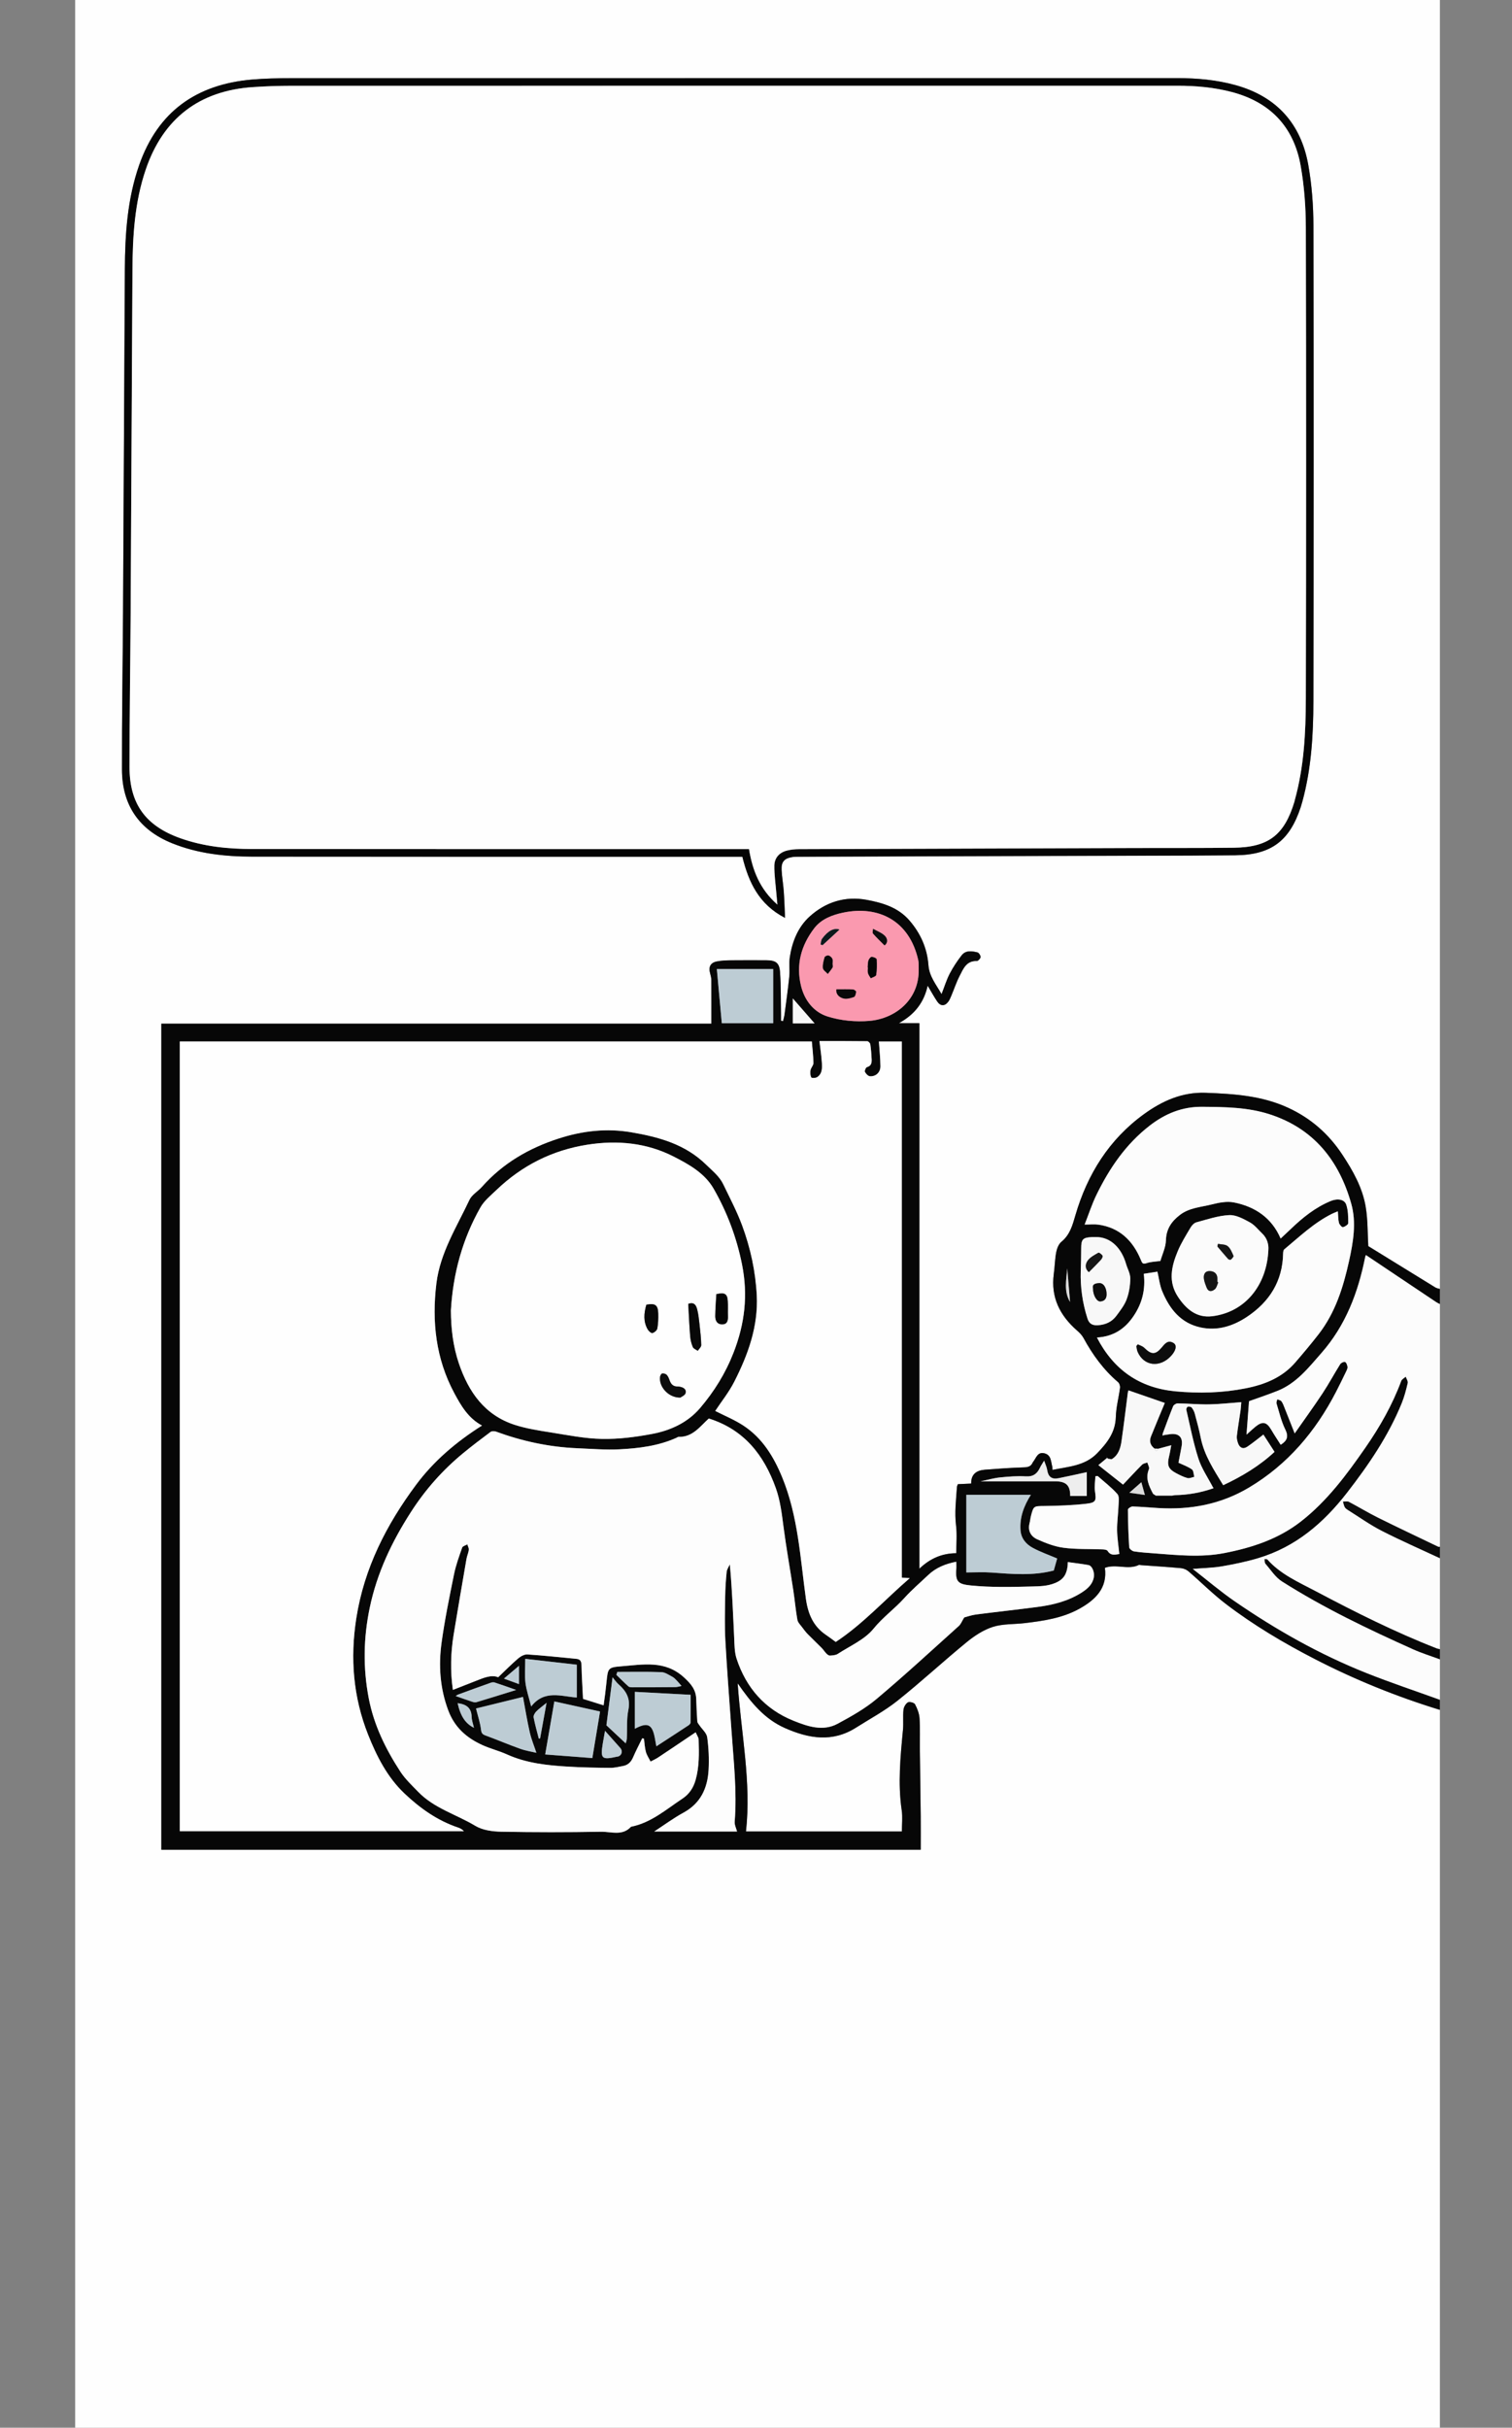 <?xml version="1.0" encoding="UTF-8" standalone="no"?>
<svg
   id="Layer_7"
   viewBox="0 0 865 1388"
   version="1.1"
   sodipodi:docname="rosieOnboarding-06.svg"
   inkscape:version="1.2.1 (9c6d41e4, 2022-07-14)"
   xmlns:inkscape="http://www.inkscape.org/namespaces/inkscape"
   xmlns:sodipodi="http://sodipodi.sourceforge.net/DTD/sodipodi-0.dtd"
   xmlns="http://www.w3.org/2000/svg"
   xmlns:svg="http://www.w3.org/2000/svg">
  <rect x="0" y="0" width="865" height="1388" fill="#808080" stroke="none"/>
  <sodipodi:namedview
     id="namedview169"
     pagecolor="#505050"
     bordercolor="#ffffff"
     borderopacity="1"
     inkscape:showpageshadow="0"
     inkscape:pageopacity="0"
     inkscape:pagecheckerboard="1"
     inkscape:deskcolor="#505050"
     showgrid="false"
     inkscape:zoom="0.17002882"
     inkscape:cx="438.16102"
     inkscape:cy="694"
     inkscape:window-width="1309"
     inkscape:window-height="456"
     inkscape:window-x="0"
     inkscape:window-y="25"
     inkscape:window-maximized="0"
     inkscape:current-layer="Layer_7" />
  <defs
     id="defs4">
    <style
       id="style2">.cls-1{letter-spacing:0em;}.cls-2{font-family:ComicNeue-Regular, 'Comic Neue';}.cls-3{fill:#0c0c0c;}.cls-4{letter-spacing:-.06em;}.cls-5{font-size:36px;}.cls-6{letter-spacing:-.03em;}.cls-7{letter-spacing:-.02em;}.cls-8{font-family:ComicNeue-BoldItalic, 'Comic Neue';}.cls-9{letter-spacing:0em;}.cls-10{letter-spacing:-.02em;}.cls-11{letter-spacing:0em;}.cls-12{letter-spacing:-.02em;}.cls-13{letter-spacing:-.02em;}.cls-14{fill:#0d0d0d;}.cls-15{fill:#080808;}.cls-16{fill:#bdccd4;}.cls-17{letter-spacing:-.02em;}.cls-18{fill:#fdfdfd;}.cls-19{fill:#fbfbfb;}.cls-20{fill:#dcdcdc;}.cls-21{fill:#050505;}.cls-22{fill:#161616;}.cls-23{fill:#f7f7f7;}.cls-24{fill:#fa99af;}.cls-25{fill:#0d191c;}.cls-26{fill:#070707;}.cls-27{letter-spacing:-.03em;}.cls-28{fill:#f8f8f8;}.cls-29{fill:#eee;}.cls-30{fill:#fefefe;}.cls-31{fill:#fcfcfc;}</style>
  </defs>
  <g
     id="g112">
    <path
       class="cls-30"
       d="M823.75,977.58v410.42H43V0H823.75V736.95c-.86-.27-1.82-.38-2.56-.84-12.94-7.93-25.86-15.91-38.4-23.65-.43-7.25-.22-14.98-1.48-22.47-1.84-10.99-7.27-20.6-13.39-29.86-7.89-11.95-18.15-20.88-31.16-26.85-14.95-6.85-30.8-7.87-46.91-8.48-13.58-.51-25.01,4.71-35.33,12.17-19.97,14.44-32.46,34.43-39.3,57.93-1.66,5.7-3.1,11.06-7.96,15.06-1.59,1.31-2.58,3.83-2.99,5.96-.78,4.08-.83,8.29-1.39,12.42-1.8,13.36,3.45,23.76,13.27,32.34,1.4,1.22,2.81,2.62,3.69,4.23,5.2,9.57,11.49,18.24,19.84,25.34,.76,.64,1.22,2.19,1.09,3.22-.72,5.57-2.26,11.1-2.4,16.67-.22,8.86-5.05,14.93-10.71,20.77-6.99,7.21-16.46,7.61-25.54,9.48-.05-.74,.01-1.36-.14-1.93-.77-2.9-.58-6.5-4.35-7.52-4.05-1.1-4.8,2.67-6.58,4.86-.08,.09-.16,.19-.21,.3-.96,2.33-2.7,2.77-5.14,2.85-7.42,.23-14.83,.77-22.24,1.34-4.7,.36-7.97,2.48-7.84,7.92-2.69,.12-5.07,.23-7.61,.35-.16,.48-.49,1.02-.53,1.59-.53,7.37-1.42,14.69-.51,22.15,.62,5.1,.12,10.33,.12,15.73-8.06,.06-14.82,2.87-21.09,8.83v-311.87h-11.74c9.01-4.94,14.37-11.88,16.46-21.43,1.87,3.12,3.53,6.15,5.44,9.01,1.88,2.82,4.39,2.82,6.38,.11,.76-1.04,1.26-2.31,1.77-3.52,1.57-3.74,2.84-7.62,4.69-11.21,2.08-4.04,3.83-8.71,9.83-8.51,.75,.02,2.13-1.44,2.16-2.25,.03-.91-.99-2.48-1.82-2.68-3.17-.77-6.68-1.32-9,1.68-2.55,3.29-4.89,6.8-6.81,10.49-1.83,3.52-2.99,7.38-4.69,11.7-3.22-5.64-7.03-10.16-7.51-16.56-.72-9.66-4.51-18.19-10.88-25.55-6.42-7.42-15.18-10.05-24.31-11.76-12.45-2.33-23.57,1.2-32.74,9.48-6.67,6.02-10.01,14.37-11.37,23.25-.55,3.61,.07,7.39-.3,11.04-.73,7.23-1.75,14.43-2.7,21.64-.17,1.32-.58,2.61-.88,3.92l-1.16-.25c0-1.17,.02-2.33,0-3.5-.14-8.06,.01-16.14-.54-24.18-.38-5.5-2.48-6.87-8.03-6.88-6.74,0-13.48-.06-20.22,.02-2.63,.03-5.31,.14-7.89,.64-3.67,.7-4.89,3.13-3.89,6.75,.35,1.26,.7,2.58,.71,3.87,.06,8.23,.03,16.47,.03,24.97H92.29v472.28h434.45c0-6.54,.05-12.87-.01-19.2-.13-12.64-.34-25.28-.48-37.91-.07-6.02,.19-12.06-.2-18.05-.18-2.74-1.29-5.56-2.59-8.02-.47-.9-3.17-1.61-4.05-1.08-1.27,.76-2.38,2.68-2.54,4.21-.39,3.82,.06,7.72-.3,11.54-1.45,15.32-2.98,30.6-.71,46,.58,3.94,.09,8.05,.09,12.07h-89.19c3.12-28.29-2.78-55.91-4.75-84.72,7.69,11.06,15.31,20.4,27.07,25.6,13.7,6.05,27.16,8.29,40.64-.25,7.96-5.05,16.38-9.54,23.71-15.39,13.49-10.76,26.19-22.52,39.55-33.45,4.45-3.65,9.61-7.04,15.01-8.76,5.72-1.82,12.12-1.42,18.21-2.15,10.86-1.29,21.7-2.87,31.43-8.3,9.16-5.11,16.03-11.87,14.46-23.31,6.45-2.4,13.19,1.37,19.46-1.66,.27-.13,.7,.08,1.06,.11,7.67,.55,15.34,1.03,23,1.73,1.49,.14,3.17,.85,4.31,1.82,7.1,6.1,13.73,12.8,21.15,18.47,16.01,12.26,33.35,22.53,51.25,31.74,22.92,11.8,46.76,21.44,71.42,29Zm-374.62-452.79c-.26-5.61-.39-10.41-.74-15.2-.3-4.08-1.04-8.13-1.24-12.21-.24-4.63,1.55-6.63,6.09-7.36,1.18-.19,2.4-.19,3.6-.19,48.99-.17,97.98-.33,146.96-.48,34.3-.11,68.61-.04,102.91-.36,20.49-.19,31.05-8.22,37.41-27.47,.34-1.03,.63-2.07,.92-3.11,5.14-18.74,6.3-37.99,6.34-57.24,.21-90.68,.23-181.36,.02-272.03-.03-11.62-.9-23.39-2.93-34.81-4.22-23.69-18.2-39.17-41.66-45.66-10.87-3.01-21.97-3.99-33.2-3.99-169.12,0-338.24,0-507.36,.04-7.33,0-14.69,.15-22,.77-31.81,2.71-53.95,18.28-64.66,49-6.72,19.27-8.04,39.24-8.15,59.4-.35,65.26-.66,130.53-1.04,195.79-.17,30.1-.68,60.2-.61,90.3,.05,20.26,9.71,34.47,28.64,42.12,14.75,5.96,30.26,7.64,45.96,7.66,91.96,.1,183.93,.06,275.89,.07,1.43,0,2.87,0,4.43,0,3.57,14.49,9.44,27.28,24.43,34.96Z"
       id="path6" />
    <path
       class="cls-26"
       d="M823.75,977.58c-24.66-7.56-48.5-17.2-71.42-29-17.9-9.21-35.24-19.48-51.25-31.74-7.41-5.68-14.05-12.37-21.15-18.47-1.14-.98-2.82-1.69-4.31-1.82-7.65-.7-15.33-1.17-23-1.73-.36-.03-.79-.24-1.06-.11-6.28,3.03-13.01-.75-19.46,1.66,1.56,11.44-5.3,18.2-14.46,23.31-9.73,5.43-20.57,7-31.43,8.3-6.09,.73-12.49,.33-18.21,2.15-5.4,1.72-10.56,5.12-15.01,8.76-13.36,10.94-26.05,22.7-39.55,33.45-7.33,5.84-15.75,10.34-23.71,15.39-13.49,8.54-26.94,6.3-40.64,.25-11.76-5.2-19.39-14.53-27.07-25.6,1.98,28.81,7.88,56.43,4.75,84.72h89.19c0-4.02,.49-8.13-.09-12.07-2.27-15.4-.74-30.68,.71-46,.36-3.82-.09-7.72,.3-11.54,.16-1.53,1.27-3.45,2.54-4.21,.88-.53,3.57,.18,4.05,1.08,1.3,2.46,2.41,5.28,2.59,8.02,.39,6,.13,12.03,.2,18.05,.14,12.64,.35,25.28,.48,37.91,.06,6.33,.01,12.66,.01,19.2H92.29v-472.28H406.97c0-8.51,.03-16.74-.03-24.97,0-1.29-.36-2.61-.71-3.87-1-3.62,.22-6.04,3.89-6.75,2.58-.5,5.25-.6,7.89-.64,6.74-.08,13.48-.03,20.22-.02,5.55,0,7.66,1.38,8.03,6.88,.55,8.03,.4,16.12,.54,24.18,.02,1.16,0,2.33,0,3.5l1.16,.25c.3-1.31,.71-2.6,.88-3.92,.95-7.21,1.97-14.41,2.7-21.64,.37-3.66-.25-7.43,.3-11.04,1.36-8.88,4.7-17.23,11.37-23.25,9.17-8.28,20.29-11.81,32.74-9.48,9.13,1.71,17.89,4.35,24.31,11.76,6.37,7.35,10.17,15.89,10.88,25.55,.48,6.4,4.29,10.92,7.51,16.56,1.7-4.32,2.86-8.18,4.69-11.7,1.92-3.69,4.26-7.2,6.81-10.49,2.32-3,5.83-2.44,9-1.68,.83,.2,1.85,1.77,1.82,2.68-.03,.81-1.41,2.27-2.16,2.25-5.99-.2-7.75,4.47-9.83,8.51-1.85,3.59-3.12,7.48-4.69,11.21-.51,1.21-1,2.47-1.77,3.52-1.99,2.71-4.49,2.7-6.38-.11-1.91-2.86-3.57-5.89-5.44-9.01-2.09,9.56-7.45,16.5-16.46,21.43h11.74v311.87c6.27-5.96,13.03-8.77,21.09-8.83,0-5.4,.5-10.64-.12-15.73-.91-7.46-.02-14.78,.51-22.15,.04-.57,.36-1.11,.53-1.59,2.54-.12,4.93-.22,7.61-.35-.13-5.44,3.14-7.56,7.84-7.92,7.4-.57,14.82-1.11,22.24-1.34,2.44-.08,4.18-.52,5.14-2.85,.04-.11,.13-.2,.21-.3,1.78-2.19,2.53-5.96,6.58-4.86,3.78,1.02,3.58,4.62,4.35,7.52,.15,.57,.09,1.19,.14,1.93,9.08-1.87,18.56-2.26,25.54-9.48,5.66-5.84,10.49-11.91,10.71-20.77,.14-5.57,1.68-11.1,2.4-16.67,.13-1.03-.33-2.58-1.09-3.22-8.35-7.1-14.64-15.77-19.84-25.34-.87-1.61-2.29-3.01-3.69-4.23-9.82-8.59-15.07-18.98-13.27-32.34,.56-4.13,.61-8.34,1.39-12.42,.41-2.13,1.4-4.66,2.99-5.96,4.86-3.99,6.3-9.36,7.96-15.06,6.83-23.49,19.33-43.49,39.3-57.93,10.32-7.46,21.75-12.69,35.33-12.17,16.11,.61,31.96,1.63,46.91,8.48,13.01,5.96,23.28,14.9,31.16,26.85,6.12,9.27,11.55,18.87,13.39,29.86,1.25,7.49,1.05,15.22,1.48,22.47,12.55,7.74,25.46,15.71,38.4,23.65,.75,.46,1.7,.57,2.56,.84v8.67c-.72-.38-1.48-.7-2.15-1.15-13.36-8.93-26.71-17.88-40.18-26.9-.19,.51-.34,.8-.4,1.12-4.04,20.27-11.15,39.07-25.05,54.9-7.38,8.41-14.27,17.27-25.07,21.6-5.41,2.17-10.95,3.99-16.35,5.93-.45,6.04-.91,12.15-1.43,19.12,2.16-1.93,3.52-3.24,4.98-4.43,4.16-3.41,6.51-2.92,9.2,1.68,1.71,2.93,3.61,5.76,5.38,8.55,3.75-2.38,4.59-4.75,2.61-8.76-2.29-4.65-3.46-9.86-5-14.86-.21-.68,.27-1.58,.43-2.38,.81,.36,1.9,.51,2.37,1.13,.78,1.01,1.22,2.31,1.71,3.53,1.83,4.55,3.62,9.12,5.88,14.83,5.71-8.18,11-15.44,15.95-22.93,3.57-5.4,6.63-11.14,10.07-16.62,.49-.77,2.11-1.56,2.78-1.29,.75,.3,1.28,1.77,1.41,2.8,.11,.86-.4,1.86-.81,2.71-1.87,3.88-3.75,7.75-5.73,11.58-11.72,22.65-27.62,41.48-49.75,54.69-16.08,9.6-33.52,12.86-51.98,11.74-4.91-.3-9.81-.76-14.72-.89-.9-.02-2.64,1.18-2.64,1.81,.06,7.18,.28,14.36,.75,21.52,.06,.87,1.7,2.17,2.75,2.34,3.76,.59,7.59,.83,11.39,1.11,13.42,1.01,26.84,2.46,40.25-.14,15.84-3.07,30.91-7.99,43.85-18.08,15.01-11.7,26.19-26.81,36.89-42.22,8.25-11.87,15.43-24.46,20.49-38.13,.37-.99,1.69-1.62,2.57-2.42,.42,1.22,1.4,2.57,1.15,3.63-.92,3.94-1.95,7.91-3.48,11.65-7.64,18.69-18.89,35.16-31.21,51.04-13.43,17.31-29.4,31.01-50.73,37.4-6.82,2.04-13.85,3.5-20.87,4.71-5.24,.9-10.62,.97-16.68,1.47,8.2,6.37,15.73,12.83,23.86,18.42,23.75,16.36,48.79,30.5,75.63,41.16,13.8,5.48,27.9,10.18,41.87,15.23v5.78Zm-157.82-157.09c1.06-.16,2.13-.32,3.19-.48,5.41-.81,7.89,1.82,6.82,7.18-.6,2.99-1.14,6-1.73,9.1,2.65,1.26,5.4,2.2,7.68,3.82,.97,.69,.94,2.79,1.37,4.25-1.3,.27-2.73,1-3.89,.7-2.16-.56-4.23-1.61-6.24-2.65-4.78-2.5-5.6-4.55-4.29-9.82,.49-1.99,.79-4.02,1.23-6.29-2.84,.76-5.11,1.38-7.39,1.99-.72-.02-1.45-.05-2.17-.07-2.4-1.81-3.13-4.21-2.04-6.95,2.6-6.49,5.33-12.93,7.91-19.15-7.02-2.43-13.84-4.79-20.78-7.19-.11,.37-.31,.8-.36,1.25-1.21,9.26-2.3,18.54-3.63,27.78-.58,4.07-1.75,8-5.64,10.36-.73-.1-1.45-.21-2.18-.31-.35-.52-.69-1.04-1.04-1.56,.22,.35,.44,.71,.66,1.06-1.87,1.55-3.75,3.1-5.03,4.16,4.37,3.46,9.02,7.13,14.1,11.15,3.64-3.83,7.2-7.68,10.9-11.4,.71-.71,1.98-.86,3-1.27,.34,1.29,1.33,2.84,.92,3.82-2.19,5.29,.07,9.67,2.37,14.11,.52,.34,1.05,.68,1.57,1.02,3.13,0,6.25,0,9.38,0,.49-.09,.99-.18,1.48-.26,7.54-.12,14.83-1.42,22.1-3.95-3.17-6.1-6.75-11.26-8.6-16.98-2.94-9.11-4.73-18.6-6.92-27.94-.12-.5,.44-1.6,.85-1.7,.69-.16,1.83,0,2.22,.48,.8,.99,1.44,2.23,1.77,3.46,1.24,4.59,2.5,9.19,3.42,13.85,2.01,10.1,7.57,18.4,12.85,27.09,10.93-5.14,20.83-11.1,29.37-19.06-2.28-3.53-4.38-6.79-6.38-9.89-3.24,2.47-6.1,4.85-9.17,6.92-2.44,1.65-4.4,.68-5.34-1.98-.47-1.31-.84-2.82-.67-4.17,.58-4.87,1.43-9.7,2.12-14.56,.23-1.59,.28-3.21,.41-4.74-6.43,.47-12.4,1.18-18.39,1.27-5.99,.1-11.99-.48-17.99-.57-.89-.01-2.28,.85-2.61,1.64-2.12,5.18-4.01,10.46-5.98,15.71-.02,.37-.04,.75-.05,1.12,.27-.11,.55-.23,.82-.34Zm-390.18-5.45c-7.87-4.21-11.99-11.32-15.82-18.46-10.58-19.7-12.95-40.87-10.28-62.77,2.14-17.55,11.61-32.29,18.91-47.82,1.38-2.94,4.86-4.85,7.14-7.43,11.95-13.5,26.93-22.16,43.9-27.64,13.57-4.38,27.36-5.97,41.56-3.56,15.82,2.69,30.84,6.79,42.84,18.54,3.61,3.53,7.58,6.61,9.8,11.24,3.75,7.83,7.85,15.55,10.84,23.67,4.72,12.8,7.61,26.12,8.3,39.8,.9,17.79-5.01,33.94-12.89,49.41-3.04,5.97-7.33,11.31-10.87,16.66,5.23,2.67,10.91,5,15.97,8.28,10.94,7.11,17.46,17.81,22.32,29.62,9.14,22.23,10.33,46.04,13.57,69.41,1.2,8.64,4.18,15.84,11.6,20.8,1.77,1.18,3.46,2.49,5.48,3.96,15.5-10.19,27.93-24.04,42.34-36.47-1.93-.13-3.06-.2-4.53-.3v-306.53h-13.12c.32,4.84,.82,9.48,.87,14.12,.04,3.51-2.57,6-5.99,5.77-1.05-.07-2.34-1.42-2.87-2.5-.3-.61,.51-2.54,1.14-2.72,2.49-.69,2.79-2.47,2.7-4.46-.13-2.87-.36-5.75-.77-8.59-.1-.68-1.1-1.75-1.7-1.76-8.98-.11-17.96-.08-27.38-.08,.5,4.37,1.1,8.26,1.36,12.17,.21,3.11,.35,6.44-2.69,8.45-.85,.56-3.15,.58-3.37,.14-.59-1.16-.69-2.77-.44-4.1,.27-1.44,1.7-2.77,1.68-4.13-.07-4.15-.59-8.28-.92-12.34H102.87v451.54h162.53c-1-1.02-2.01-1.64-3.12-2.01-11.94-3.97-21.97-11.09-30.94-19.6-9.8-9.3-15.89-21.29-20.77-33.6-8.5-21.42-10.33-43.59-6.74-66.54,4.49-28.67,17.2-53.46,34.16-76.27,10.09-13.58,22.94-24.56,37.75-33.9Zm69.58,159.95c.33-2.4,.66-4.53,.92-6.67,.28-2.26,.52-4.52,.76-6.79,.82-7.71,.77-8.25,8.49-8.86,12.39-.98,24.97-3.65,35.91,6.42,4.11,3.78,6.79,7.09,6.94,12.52,.11,4.21,.31,8.42,.6,12.63,.05,.74,.74,1.45,1.2,2.13,1.54,2.3,4.13,4.43,4.46,6.88,.84,6.15,1.14,12.46,.79,18.66-.59,10.44-4.53,19.1-14.34,24.44-5.69,3.1-10.94,7-16.75,10.78h47.36c-.48-1.86-1.49-3.76-1.35-5.57,1.39-17.49-.63-34.84-1.83-52.23-1.18-17.12-2.55-34.24-3.5-51.37-.46-8.29-.23-16.62-.11-24.92,.06-4.79,.38-9.59,.86-14.36,.15-1.47,1.19-2.85,1.82-4.27,1.32,14.25,1.82,28.07,2.48,41.89,.19,4.04,.15,8.29,1.39,12.06,5.48,16.66,16.21,28.89,32.59,35.46,8.07,3.23,16.77,6.26,25.26,1.67,7.75-4.19,15.62-8.6,22.33-14.23,16.02-13.45,31.4-27.66,46.96-41.65,1.17-1.05,1.75-2.74,3.06-4.86,1.58-.41,4.09-1.34,6.69-1.67,11.79-1.53,23.62-2.8,35.41-4.35,8.96-1.18,17.68-3.38,25.38-8.39,3.14-2.04,5.96-4.52,6.67-8.55,.52-2.95-.95-6.61-3.09-6.99-3.84-.7-7.73-1.13-11.78-1.7-.04,.9-.03,1.61-.12,2.31-.57,4.53-2.2,7.63-7.1,9.65-4.51,1.86-8.97,1.86-13.36,1.99-11.63,.32-23.35,.57-34.89-.58-7.17-.72-8.91-2.03-8.35-9.31,.1-1.31,.01-2.63,.01-4.25-6.23,1.21-11.66,3.39-16.13,7.66-4.52,4.32-9.34,8.38-13.51,13.02-5.56,6.19-12.33,10.99-17.7,17.6-5.06,6.24-13.43,9.82-20.45,14.4-1.2,.78-2.95,.87-4.47,.97-.65,.04-1.48-.58-2-1.11-1.01-1.03-1.78-2.3-2.8-3.33-2.6-2.64-5.32-5.16-7.91-7.81-1.15-1.18-2.17-2.5-3.14-3.84-1.03-1.4-2.5-2.79-2.79-4.37-.99-5.48-1.45-11.05-2.29-16.55-1.86-12.26-4.06-24.47-5.67-36.76-.98-7.46-1.83-14.85-4.39-22-6.81-19.03-18.26-33.49-38.33-39.77-5,4.47-9.15,10.7-17.25,10.49-.43-.01-.87,.35-1.3,.55-10.35,4.65-21.44,6-32.55,6.57-8,.41-16.07-.29-24.11-.62-16.03-.66-31.51-4-46.56-9.52-.91-.33-2.38-.33-3.08,.2-5.3,3.94-10.56,7.92-15.65,12.12-11.73,9.66-21.6,20.76-29.92,33.7-10.98,17.06-19.4,34.83-23.56,54.73-3.6,17.24-3.89,34.31-.57,51.67,2.96,15.44,9.69,29.07,18.1,41.99,2.77,4.26,6.62,7.87,10.2,11.56,9.11,9.43,21.85,12.9,32.72,19.45,4.12,2.48,9.76,3.24,14.74,3.33,19.01,.37,38.04,.37,57.05,.02,5.76-.11,12.26,2.61,17.23-2.85,11.51-2.26,20.09-9.91,29.45-16.09,3.8-2.5,6.22-6.07,7.5-10.61,2.17-7.66,1.97-15.41,1.74-23.2-.03-1.08-.85-2.13-1.69-4.1-7.43,4.99-14.42,9.72-21.45,14.39-1.37,.91-2.9,1.58-4.35,2.36-.92-1.85-2.16-3.61-2.69-5.56-.66-2.42-.75-5-1.09-7.51-.33-.08-.66-.16-.99-.24-1.75,3.6-3.63,7.15-5.21,10.82-1.14,2.65-2.84,4.44-5.65,4.99-2.46,.48-4.97,1.1-7.45,1.08-7.93-.06-15.87-.2-23.78-.67-12.08-.71-24.07-1.93-35.33-7.02-4.55-2.05-9.48-3.25-14.02-5.32-8.98-4.08-15.87-10.03-19.54-19.83-4.76-12.73-5.62-25.71-3.81-38.83,1.81-13.07,4.48-26.04,7.11-38.98,1.06-5.21,2.92-10.26,4.67-15.3,.3-.85,1.93-1.23,2.95-1.82,.3,1.06,.95,2.15,.83,3.16-.2,1.75-1.02,3.42-1.32,5.17-2.48,14.35-4.95,28.7-7.31,43.07-1.72,10.47-2.04,20.98-.46,31.81,4.53-1.78,8.85-3.47,13.17-5.17,4.45-1.76,8.87-3.66,12.74-2.07,4.15-3.95,7.66-7.53,11.45-10.77,1.42-1.21,3.56-2.39,5.28-2.27,9.34,.61,18.66,1.64,27.99,2.52,2.22,.21,2.89,1.38,2.94,3.61,.14,6.46,.57,12.91,.88,19.28,4,1.25,7.83,2.46,11.78,3.69Zm-87.37-225.77c.05,10.4,1.25,20.57,4.6,30.4,5.56,16.31,14.79,29.51,31.96,35.04,6.62,2.13,13.62,3.22,20.53,4.31,9.77,1.55,19.58,3.53,29.41,3.72,9.5,.18,19.15-1.08,28.52-2.83,10.59-1.98,20.43-6.47,27.58-14.87,8.02-9.42,14.45-19.76,19.06-31.53,6.49-16.6,8.39-33.01,4.88-50.55-3.08-15.4-8.48-29.74-16.21-43.23-5.17-9.03-14.36-14.06-23.01-18.47-15.32-7.81-32.07-9.43-49.19-6.74-20.18,3.17-37.5,11.92-52.18,26.01-3.2,3.07-6.87,6.01-9,9.77-10.39,18.26-15.74,38.06-16.95,58.99Zm369.58,15.49c9.67,18.66,24.48,28.82,44.92,30.77,13.48,1.29,26.89,.9,40.16-1.71,10.83-2.13,20.87-6.11,28.35-14.74,4.57-5.27,9.05-10.62,13.34-16.13,9.61-12.34,14.14-26.85,17.46-41.84,2.41-10.88,4.31-22.07,1.27-32.84-6.96-24.63-21.4-42.96-46.71-51.13-12.55-4.05-25.48-4.15-38.47-4.28-11.41-.11-21.16,3.85-30.03,10.7-13.66,10.54-23.09,24.34-30.53,39.61-2.63,5.4-4.48,11.17-6.78,17.01,3.16,0,5.57-.28,7.89,.05,12.1,1.72,19.68,9.13,24.2,20,.8,1.92,1.04,2.79,3.4,2,2.4-.81,5.06-.83,7.85-1.24,1.08-3.8,3.05-7.78,3.16-11.81,.17-6.52,3.24-10.84,8.02-14.51,5.36-4.12,12.02-4.43,18.19-5.99,4.09-1.03,8.66-1.94,12.67-1.15,12.16,2.4,21.69,8.85,26.75,20.65,2-1.88,3.92-3.66,5.81-5.47,6.81-6.52,14.09-12.4,22.91-16.02,3.9-1.6,7.81-.93,8.82,2.15,1.09,3.29,1.13,6.99,1.14,10.52,0,.82-1.87,2.08-3.04,2.31-.61,.12-2.03-1.46-2.28-2.47-.5-2.01-.44-4.15-.63-6.59-1.37,.58-2.36,.93-3.29,1.4-10.34,5.13-18.6,13.07-27.35,20.34-.5,.42-.66,1.47-.67,2.23-.27,15.98-7.8,27.86-20.83,36.47-7.94,5.25-16.72,8.01-26.27,5.99-11.43-2.41-17.88-10.59-22.08-20.75-1.43-3.46-1.83-7.34-2.74-11.17-2.39,.37-4.94,.77-7.79,1.22,1.03,8.86-.84,16.68-5.78,24.06-5.06,7.54-11.62,11.78-21.04,12.38Zm-101.96-210.46c-.08-1.8,.11-3.66-.28-5.39-5.08-22.54-22.78-31.31-43.03-27.05-6.21,1.31-12.43,3.67-16.43,8.89-7.47,9.76-10.61,20.76-7.56,33.07,2.09,8.41,7.4,14.94,15.16,17.39,7.55,2.39,16.11,3.21,24.02,2.51,15.1-1.34,28.45-12.36,28.11-29.42Zm200.06,160.18c.17-2.47-.41-6.18-3.44-9.08-2.34-2.24-4.42-4.98-7.17-6.48-3.67-2-7.94-4.34-11.82-4.14-6.3,.32-12.53,2.45-18.72,4.12-1.32,.35-2.63,1.77-3.38,3.03-2.61,4.43-5.39,8.83-7.35,13.56-3.57,8.59-5.58,17.3,.18,26.03,4.69,7.09,10.73,12.14,19.5,11.08,18.92-2.29,31.42-17.79,32.2-38.11Zm-135.86,140.18h-36.94v44.41c5.08,0,9.75-.28,14.38,.05,11.93,.86,23.83,1.94,35.66-1.17,.72-2.54,1.39-4.93,1.93-6.86-4.8-2.05-9.55-3.71-13.93-6.07-3.89-2.1-6.73-5.4-7.05-10.21-.49-7.3,1.92-13.76,5.96-20.16Zm38.18-10.73c-.43,.06-.85,.11-1.28,.17-.12,2.83-.67,5.73-.26,8.49,.81,5.43,.65,6.57-5,7.21-7.95,.9-16,1.19-24.01,1.29-5.94,.08-6.12-.13-7.6,5.66-.36,1.38-.46,2.83-.82,4.22-1.13,4.34,.86,7.58,4.43,9.18,4.8,2.14,9.91,4.14,15.06,4.81,7.33,.96,14.82,.62,22.23,.92,1.01,.04,2.52,.2,2.92,.85,1.93,3.11,4.54,2.04,6.72,1.81-.47-4.72-1.21-9.19-1.27-13.67-.06-4.65,.64-9.31,.81-13.98,.08-2.25,.56-5.27-.63-6.62-3.36-3.81-7.49-6.94-11.32-10.34Zm-1.31-136.6c-.72,0-1.45-.04-2.17,0-5.02,.29-5.94,1.34-5.93,6.33,0,4.33-.11,8.67-.25,13-.3,9.31,.99,18.37,3.85,27.26,1.03,3.22,3.13,3.97,5.98,3.8,4.28-.26,7.98-1.91,10.54-5.38,2.21-2.99,4.62-6.04,5.89-9.46,1.38-3.73,2.06-7.91,2.07-11.91,.01-2.81-1.64-5.62-2.46-8.45-2.4-8.31-8.38-15.44-17.53-15.21Zm-184.31-153.24h-32.23c.96,10.45,1.89,20.66,2.84,30.95h29.39v-30.95Zm-103.46,451.1c1.48-8.93,2.88-17.39,4.41-26.6-8.82-1.94-17.61-3.88-26.15-5.76-1.82,10.52-3.5,20.27-5.23,30.31,8.9,.68,18.44,1.41,26.97,2.06Zm36.62-6.71c6.3-4.09,12.42-8.05,18.5-12.07,.5-.33,1.07-1.04,1.08-1.57,.08-5.12,.05-10.23,.05-15.81-10.74-.57-21.36-1.14-31.91-1.7v21.1c7.27-3.88,9.93-2.64,11.42,5.21,.31,1.62,.58,3.24,.87,4.83Zm-103.15-21.64c1.13,4.56,2.39,8.23,2.84,11.98,.24,1.98,.68,2.76,2.5,3.43,6.68,2.45,13.24,5.25,19.95,7.64,3.22,1.15,6.66,1.67,9.24,2.29-1.32-4-2.9-7.79-3.8-11.74-1.5-6.6-2.57-13.3-3.86-20.2-9.05,2.22-17.82,4.38-26.85,6.6Zm57.62-25.01c-10.16-1.15-19.94-2.26-29.46-3.35,0,5.08-.41,9.44,.12,13.69,.53,4.25,1.99,8.39,3.28,13.54,7.59-9.78,17.29-5.71,26.07-5.12v-18.75Zm291.76-110.09c-5.05,1.09-10.58,2.37-16.15,3.47-3.93,.77-5.9-.87-6.48-4.74-.24-1.62-1.02-3.16-1.74-5.3-1.05,1.76-1.82,2.83-2.36,4-1.62,3.48-3.91,5.24-8.13,4.99-4.88-.3-9.83,.1-14.72,.59-3.46,.35-6.86,1.34-11.17,2.23,15.01,0,28.92-.01,42.84,0,6.1,0,8.52,2.37,8.45,8.37h9.47v-13.61Zm-274.79,144.72c3.65,3.41,7.2,6.73,11.04,10.32,.28-1.09,.61-1.84,.64-2.61,.27-5.52-.2-11.17,.88-16.52,1.31-6.49-1.2-10.74-5.66-14.67-1.3-1.15-2.29-2.65-3.38-3.95-1.19,9.3-2.37,18.49-3.51,27.43Zm6.22-30.51l-.52,1.67c2.28,2.22,4.52,4.49,6.89,6.61,.51,.46,1.51,.5,2.29,.5,8.15,0,16.3-.01,24.45-.1,1.21-.01,2.42-.42,3.63-.65-.85-.98-1.65-2-2.56-2.92-.84-.85-1.68-1.81-2.71-2.35-2.02-1.06-4.15-2.56-6.27-2.64-8.39-.3-16.8-.12-25.2-.12Zm-57.85,10.3c-4.2-1.47-8.33-2.97-12.5-4.32-.69-.22-1.62,.06-2.36,.32-6.08,2.16-12.15,4.36-18.2,6.59-.65,.24-1.22,.7-1.54,.89,3.11,1.09,6.1,2.16,9.12,3.16,.84,.28,1.85,.62,2.62,.39,7.56-2.25,15.09-4.62,22.87-7.03Zm50.82,23.38c-.5,2.84-.91,5.03-1.27,7.23-1.44,8.77-.64,9.49,8.25,7.51,.23-.05,.49-.03,.7-.12,2-.79,2.52-3.18,1.06-4.81-2.77-3.1-5.53-6.2-8.74-9.81Zm119.89-404.46c-4.15-4.76-8.2-9.4-12.46-14.27v14.27h12.46Zm-153.33,388.46c-2.57,2.13-4.44,3.43-5.98,5.03-.8,.83-1.6,2.31-1.41,3.31,.77,4.05,1.93,8.03,2.94,12.04,.25-.01,.5-.02,.75-.03,1.16-6.39,2.32-12.78,3.7-20.35Zm-50.88,.2c1.67,7.46,4.48,11.65,9.33,14.05-.47-2.12-1.26-4.18-1.31-6.26-.14-5.16-3.1-7.21-8.02-7.79Zm35.12-10.92v-10.45c-2.69,2.28-5.39,4.57-8.62,7.31,3.34,1.22,5.7,2.08,8.62,3.15Zm358.03-108.15c-.77-2.78-1.32-4.78-2.01-7.25-2.33,2.04-4.32,3.79-6.84,6,3.25,.46,5.75,.82,8.84,1.26Zm-44.4-129.48c-.43,6.38-2.12,12.99,1.62,19.14-.54-6.38-1.08-12.76-1.62-19.14Zm83.68,125.45l-.22-.24-.22,.24,.34,.22,.1-.22Z"
       id="path8" />
    <path
       class="cls-31"
       d="M823.75,971.8c-13.97-5.05-28.07-9.75-41.87-15.23-26.84-10.66-51.88-24.8-75.63-41.16-8.12-5.59-15.66-12.05-23.86-18.42,6.06-.5,11.44-.57,16.68-1.47,7.02-1.21,14.05-2.66,20.87-4.71,21.32-6.39,37.3-20.09,50.73-37.4,12.32-15.88,23.57-32.35,31.21-51.04,1.53-3.74,2.56-7.71,3.48-11.65,.25-1.06-.73-2.41-1.15-3.63-.88,.8-2.2,1.43-2.57,2.42-5.07,13.67-12.25,26.26-20.49,38.13-10.7,15.41-21.88,30.52-36.89,42.22-12.95,10.09-28.02,15.01-43.85,18.08-13.41,2.6-26.83,1.16-40.25,.14-3.81-.29-7.63-.52-11.39-1.11-1.05-.17-2.69-1.47-2.75-2.34-.46-7.16-.69-14.34-.75-21.52,0-.63,1.74-1.83,2.64-1.81,4.91,.13,9.81,.6,14.72,.89,18.46,1.12,35.91-2.14,51.98-11.74,22.13-13.21,38.03-32.04,49.75-54.69,1.98-3.82,3.85-7.7,5.73-11.58,.41-.85,.92-1.85,.81-2.71-.13-1.02-.66-2.5-1.41-2.8-.68-.27-2.3,.52-2.78,1.29-3.44,5.49-6.5,11.22-10.07,16.62-4.95,7.49-10.23,14.75-15.95,22.93-2.26-5.71-4.05-10.28-5.88-14.83-.49-1.22-.93-2.51-1.71-3.53-.48-.62-1.56-.77-2.37-1.13-.16,.8-.64,1.69-.43,2.38,1.54,5,2.71,10.21,5,14.86,1.98,4.01,1.14,6.38-2.61,8.76-1.77-2.8-3.67-5.62-5.38-8.55-2.69-4.6-5.04-5.09-9.2-1.68-1.46,1.19-2.82,2.5-4.98,4.43,.52-6.97,.98-13.08,1.43-19.12,5.4-1.95,10.94-3.77,16.35-5.93,10.79-4.33,17.69-13.19,25.07-21.6,13.9-15.83,21.01-34.63,25.05-54.9,.06-.31,.21-.61,.4-1.12,13.47,9.02,26.82,17.97,40.18,26.9,.67,.45,1.43,.77,2.15,1.15v138.74c-.36-.01-.77,.09-1.07-.05-11.48-5.5-22.99-10.93-34.39-16.59-5.66-2.81-11.07-6.13-16.68-9.06-.88-.46-2.18-.1-3.28-.12,.33,1.06,.5,2.21,1.03,3.16,.38,.69,1.17,1.22,1.87,1.66,6.39,4,12.56,8.42,19.25,11.84,10.91,5.57,22.16,10.48,33.27,15.67v52.03c-.57-.12-1.17-.17-1.71-.38-23.87-9.29-46.71-20.76-69.32-32.72-9.8-5.18-20.12-9.61-27.72-18.17-.17-.19-.66-.09-1.59-.19,.22,1.06,.12,2.1,.6,2.64,3.04,3.46,5.65,7.67,9.41,10.05,23.86,15.14,49.32,27.3,75.07,38.83,4.95,2.22,10.17,3.83,15.26,5.72v23.12Z"
       id="path10" />
    <path
       class="cls-15"
       d="M823.75,948.67c-5.09-1.89-10.31-3.5-15.26-5.72-25.75-11.53-51.2-23.69-75.07-38.83-3.76-2.38-6.37-6.59-9.41-10.05-.47-.54-.38-1.58-.6-2.64,.93,.1,1.42,0,1.59,.19,7.6,8.56,17.92,12.99,27.72,18.17,22.61,11.96,45.45,23.43,69.32,32.72,.54,.21,1.14,.26,1.71,.38v5.78Z"
       id="path12" />
    <path
       class="cls-3"
       d="M823.75,890.86c-11.11-5.19-22.36-10.1-33.27-15.67-6.69-3.42-12.86-7.84-19.25-11.84-.7-.44-1.49-.97-1.87-1.66-.53-.95-.7-2.1-1.03-3.16,1.1,.02,2.41-.33,3.28,.12,5.61,2.93,11.02,6.25,16.68,9.06,11.4,5.66,22.91,11.09,34.39,16.59,.3,.14,.71,.04,1.07,.05v6.5Z"
       id="path14" />
    <path
       class="cls-21"
       d="M449.13,524.78c-14.99-7.68-20.86-20.48-24.43-34.96-1.56,0-3,0-4.43,0-91.96,0-183.93,.03-275.89-.07-15.69-.02-31.21-1.7-45.96-7.66-18.93-7.65-28.59-21.86-28.64-42.12-.07-30.1,.43-60.2,.61-90.3,.37-65.26,.69-130.53,1.04-195.79,.11-20.16,1.43-40.13,8.15-59.4,10.71-30.72,32.85-46.29,64.66-49,7.3-.62,14.66-.77,22-.77,169.12-.04,338.24-.03,507.36-.04,11.23,0,22.33,.98,33.2,3.99,23.46,6.5,37.44,21.98,41.66,45.66,2.03,11.42,2.91,23.19,2.93,34.81,.21,90.68,.19,181.36-.02,272.03-.04,19.25-1.2,38.5-6.34,57.24-.29,1.04-.58,2.08-.92,3.11-6.35,19.25-16.92,27.28-37.41,27.47-34.3,.31-68.61,.25-102.91,.36-48.99,.15-97.98,.31-146.96,.48-1.2,0-2.42,0-3.6,.19-4.54,.73-6.33,2.73-6.09,7.36,.21,4.08,.95,8.13,1.24,12.21,.35,4.79,.48,9.59,.74,15.2Zm-4.37-7.58c-.29-3.07-.49-5.1-.66-7.14-.41-5.03-1.16-10.06-1.09-15.08,.06-4.56,2.9-7.62,7.3-8.71,2.19-.54,4.51-.77,6.78-.78,64.28-.25,128.55-.46,192.83-.66,18.66-.06,37.32,.06,55.97-.17,19.8-.24,28.87-7.25,34.62-26.17,.1-.34,.15-.71,.25-1.05,5.27-18.97,6.26-38.47,6.31-57.96,.2-89.84,.21-179.68,0-269.51-.03-11.74-.91-23.62-2.95-35.17-3.96-22.38-17.52-36.5-39.66-42.25-10.1-2.62-20.35-3.52-30.73-3.52-169.13,0-338.26,0-507.38,.03-7.21,0-14.44,.27-21.64,.75-30.72,2.06-51.35,17.97-61.27,47.06-6.39,18.72-7.53,38.12-7.63,57.68-.32,65.27-.66,130.53-1.04,195.8-.17,29.38-.63,58.76-.64,88.14,0,21.08,9.18,33.65,29.07,40.74,13.31,4.74,27.19,6.16,41.18,6.17,93.17,.09,186.34,.06,279.51,.07,1.55,0,3.11,0,4.65,0,1.99,12.1,6.14,22.85,16.25,31.73Z"
       id="path16" />
    <path
       class="cls-30"
       d="M275.74,815.03c-14.81,9.35-27.66,20.33-37.75,33.9-16.95,22.81-29.67,47.6-34.16,76.27-3.59,22.95-1.76,45.13,6.74,66.54,4.89,12.31,10.97,24.3,20.77,33.6,8.97,8.51,19,15.63,30.94,19.6,1.1,.37,2.12,.99,3.12,2.01H102.87v-451.54H464.43c.34,4.06,.86,8.2,.92,12.34,.02,1.36-1.41,2.7-1.68,4.13-.25,1.33-.15,2.94,.44,4.1,.23,.45,2.52,.43,3.37-.14,3.04-2.01,2.9-5.34,2.69-8.45-.27-3.91-.86-7.81-1.36-12.17,9.42,0,18.4-.03,27.38,.08,.6,0,1.6,1.08,1.7,1.76,.42,2.84,.64,5.72,.77,8.59,.09,1.99-.21,3.77-2.7,4.46-.63,.17-1.45,2.11-1.14,2.72,.54,1.08,1.82,2.43,2.87,2.5,3.42,.22,6.03-2.27,5.99-5.77-.06-4.64-.55-9.28-.87-14.12h13.12v306.53c1.47,.1,2.6,.17,4.53,.3-14.41,12.43-26.84,26.28-42.34,36.47-2.02-1.46-3.71-2.77-5.48-3.96-7.42-4.96-10.4-12.16-11.6-20.8-3.24-23.38-4.44-47.19-13.57-69.41-4.86-11.81-11.38-22.51-22.32-29.62-5.05-3.29-10.74-5.61-15.97-8.28,3.54-5.35,7.82-10.69,10.87-16.66,7.88-15.47,13.78-31.62,12.89-49.41-.69-13.68-3.58-27-8.3-39.8-2.99-8.12-7.09-15.84-10.84-23.67-2.21-4.62-6.19-7.7-9.8-11.24-12.01-11.75-27.02-15.84-42.84-18.54-14.2-2.42-27.99-.83-41.56,3.56-16.97,5.48-31.95,14.15-43.9,27.64-2.29,2.58-5.76,4.48-7.14,7.43-7.3,15.53-16.77,30.26-18.91,47.82-2.67,21.91-.31,43.07,10.28,62.77,3.83,7.13,7.95,14.24,15.82,18.46Z"
       id="path18" />
    <path
       class="cls-18"
       d="M345.32,974.98c-3.95-1.24-7.79-2.44-11.78-3.69-.31-6.37-.74-12.82-.88-19.28-.05-2.23-.72-3.4-2.94-3.61-9.33-.88-18.64-1.91-27.99-2.52-1.73-.11-3.87,1.06-5.28,2.27-3.79,3.24-7.3,6.81-11.45,10.77-3.87-1.59-8.29,.31-12.74,2.07-4.31,1.71-8.63,3.39-13.17,5.17-1.58-10.83-1.26-21.34,.46-31.81,2.36-14.37,4.83-28.72,7.31-43.07,.3-1.75,1.12-3.42,1.32-5.17,.12-1.01-.53-2.1-.83-3.16-1.02,.6-2.65,.98-2.95,1.82-1.76,5.03-3.61,10.09-4.67,15.3-2.63,12.94-5.3,25.9-7.11,38.98-1.81,13.12-.96,26.1,3.81,38.83,3.66,9.79,10.55,15.75,19.54,19.83,4.54,2.06,9.48,3.26,14.02,5.32,11.26,5.09,23.25,6.31,35.33,7.02,7.91,.47,15.85,.6,23.78,.67,2.48,.02,4.99-.6,7.45-1.08,2.81-.55,4.52-2.34,5.65-4.99,1.58-3.68,3.46-7.22,5.21-10.82,.33,.08,.66,.16,.99,.24,.34,2.51,.42,5.09,1.09,7.51,.54,1.95,1.77,3.72,2.69,5.56,1.45-.78,2.98-1.45,4.35-2.36,7.03-4.67,14.02-9.4,21.45-14.39,.84,1.97,1.66,3.02,1.69,4.1,.23,7.78,.43,15.54-1.74,23.2-1.29,4.54-3.71,8.1-7.5,10.61-9.36,6.17-17.95,13.83-29.45,16.09-4.97,5.45-11.47,2.74-17.23,2.85-19.01,.35-38.04,.35-57.05-.02-4.98-.1-10.62-.85-14.74-3.33-10.87-6.55-23.62-10.02-32.72-19.45-3.57-3.7-7.42-7.3-10.2-11.56-8.41-12.92-15.14-26.55-18.1-41.99-3.32-17.36-3.03-34.42,.57-51.67,4.16-19.9,12.58-37.67,23.56-54.73,8.32-12.94,18.19-24.04,29.92-33.7,5.09-4.19,10.36-8.18,15.65-12.12,.71-.52,2.18-.53,3.08-.2,15.05,5.51,30.53,8.86,46.56,9.52,8.03,.33,16.1,1.02,24.11,.62,11.11-.57,22.2-1.92,32.55-6.57,.43-.19,.87-.56,1.3-.55,8.1,.21,12.25-6.02,17.25-10.49,20.07,6.28,31.52,20.74,38.33,39.77,2.56,7.15,3.42,14.54,4.39,22,1.61,12.29,3.81,24.5,5.67,36.76,.84,5.51,1.3,11.08,2.29,16.55,.28,1.58,1.76,2.97,2.79,4.37,.98,1.33,1.99,2.66,3.14,3.84,2.59,2.65,5.31,5.17,7.91,7.81,1.02,1.03,1.79,2.3,2.8,3.33,.52,.54,1.35,1.15,2,1.11,1.52-.1,3.27-.18,4.47-.97,7.02-4.58,15.39-8.16,20.45-14.4,5.37-6.62,12.14-11.41,17.7-17.6,4.17-4.64,8.98-8.7,13.51-13.02,4.47-4.27,9.9-6.45,16.13-7.66,0,1.63,.09,2.95-.01,4.25-.56,7.28,1.18,8.59,8.35,9.31,11.54,1.15,23.26,.9,34.89,.58,4.38-.12,8.85-.12,13.36-1.99,4.9-2.02,6.52-5.12,7.1-9.65,.09-.7,.08-1.41,.12-2.31,4.05,.57,7.94,1,11.78,1.7,2.14,.39,3.61,4.05,3.09,6.99-.72,4.03-3.53,6.5-6.67,8.55-7.7,5.01-16.41,7.2-25.38,8.39-11.79,1.56-23.62,2.82-35.41,4.35-2.59,.34-5.11,1.27-6.69,1.67-1.3,2.12-1.89,3.82-3.06,4.86-15.56,13.99-30.95,28.2-46.96,41.65-6.71,5.63-14.57,10.04-22.33,14.23-8.49,4.59-17.19,1.56-25.26-1.67-16.37-6.56-27.11-18.8-32.59-35.46-1.24-3.77-1.2-8.01-1.39-12.06-.66-13.82-1.16-27.64-2.48-41.89-.63,1.42-1.67,2.8-1.82,4.27-.47,4.77-.79,9.57-.86,14.36-.11,8.31-.34,16.64,.11,24.92,.94,17.14,2.31,34.25,3.5,51.37,1.2,17.39,3.22,34.74,1.83,52.23-.14,1.81,.87,3.71,1.35,5.57h-47.36c5.81-3.78,11.06-7.68,16.75-10.78,9.81-5.35,13.76-14.01,14.34-24.44,.35-6.2,.05-12.51-.79-18.66-.34-2.45-2.92-4.59-4.46-6.88-.46-.68-1.14-1.39-1.2-2.13-.29-4.2-.49-8.41-.6-12.63-.14-5.43-2.82-8.73-6.94-12.52-10.94-10.06-23.52-7.39-35.91-6.42-7.72,.61-7.68,1.14-8.49,8.86-.24,2.26-.48,4.53-.76,6.79-.27,2.14-.59,4.27-.92,6.67Z"
       id="path20" />
    <path
       class="cls-30"
       d="M257.95,749.21c1.21-20.93,6.56-40.73,16.95-58.99,2.14-3.75,5.8-6.7,9-9.77,14.68-14.09,32-22.84,52.18-26.01,17.12-2.69,33.87-1.07,49.19,6.74,8.65,4.41,17.84,9.44,23.01,18.47,7.72,13.49,13.12,27.83,16.21,43.23,3.51,17.54,1.61,33.95-4.88,50.55-4.6,11.77-11.04,22.11-19.06,31.53-7.15,8.4-16.99,12.89-27.58,14.87-9.37,1.75-19.02,3.01-28.52,2.83-9.83-.18-19.64-2.17-29.41-3.72-6.9-1.09-13.9-2.18-20.53-4.31-17.18-5.54-26.4-18.73-31.96-35.04-3.35-9.83-4.55-20-4.6-30.4Zm135.78-3.75c.36,6.3,.62,12.4,1.11,18.49,.17,2.11,.7,4.27,1.52,6.21,.4,.94,1.85,1.44,2.83,2.13,.69-1.09,2-2.19,1.98-3.26-.08-3.95-.54-7.89-.98-11.82-.32-2.85-.61-5.74-1.32-8.51-.56-2.17-1.52-4.53-5.14-3.24Zm16.1-5.56c-.23,4.22-.59,8.37-.63,12.52-.02,2.33,.87,4.58,3.63,4.74,3.01,.18,3.73-1.86,3.63-4.5-.11-2.97,.1-5.96-.11-8.93-.29-4.04-1.73-4.91-6.52-3.83Zm-40.07,6.06c-1.42,4.96-1.79,9.67,.79,14.12,.55,.95,1.99,2.22,2.69,2.04,1.12-.29,2.6-1.54,2.79-2.59,.52-2.79,.61-5.71,.53-8.56-.12-4.85-1.74-6-6.81-5.01Zm19.43,53.09c.51-.41,2.73-1.29,3.03-2.61,.56-2.42-1.6-3.38-3.81-3.69-.24-.03-.48-.07-.71-.06-2.56,.11-3.87-1.32-4.66-3.58-.39-1.1-.86-2.28-1.64-3.09-.56-.58-1.74-.89-2.55-.77-.51,.08-1.13,1.15-1.23,1.85-.81,5.62,4.73,12.05,11.57,11.94Z"
       id="path22" />
    <path
       class="cls-31"
       d="M627.53,764.7c9.42-.6,15.98-4.84,21.04-12.38,4.95-7.38,6.81-15.2,5.78-24.06,2.85-.45,5.4-.84,7.79-1.22,.9,3.83,1.31,7.72,2.74,11.17,4.2,10.16,10.66,18.35,22.08,20.75,9.55,2.01,18.33-.74,26.27-5.99,13.02-8.61,20.55-20.49,20.83-36.47,.01-.76,.17-1.81,.67-2.23,8.75-7.27,17.01-15.21,27.35-20.34,.94-.46,1.92-.82,3.29-1.4,.2,2.44,.14,4.58,.63,6.59,.25,1.01,1.67,2.59,2.28,2.47,1.17-.23,3.04-1.49,3.04-2.31-.01-3.52-.05-7.23-1.14-10.52-1.02-3.07-4.93-3.74-8.82-2.15-8.82,3.62-16.1,9.49-22.91,16.02-1.89,1.81-3.81,3.59-5.81,5.47-5.06-11.8-14.58-18.25-26.75-20.65-4.01-.79-8.58,.12-12.67,1.15-6.18,1.55-12.83,1.87-18.19,5.99-4.78,3.67-7.85,7.99-8.02,14.51-.11,4.03-2.08,8.02-3.16,11.81-2.79,.4-5.45,.43-7.85,1.24-2.36,.79-2.6-.07-3.4-2-4.52-10.86-12.11-18.27-24.2-20-2.32-.33-4.73-.05-7.89-.05,2.3-5.83,4.15-11.61,6.78-17.01,7.45-15.27,16.87-29.07,30.53-39.61,8.87-6.85,18.62-10.81,30.03-10.7,12.99,.13,25.92,.23,38.47,4.28,25.31,8.16,39.74,26.5,46.71,51.13,3.05,10.77,1.14,21.95-1.27,32.84-3.32,15-7.85,29.5-17.46,41.84-4.28,5.5-8.77,10.86-13.34,16.13-7.48,8.63-17.53,12.61-28.35,14.74-13.27,2.62-26.69,3-40.16,1.71-20.44-1.96-35.25-12.12-44.92-30.77Zm23.41,3.9c-.29,.34-.57,.68-.86,1.02,.25,1.12,.32,2.32,.77,3.35,3.56,8.09,12.67,9.17,19.05,2.3,2.86-3.08,3.55-6.12,1.46-7.41-3.21-1.99-4.97,.44-6.79,2.6-3.57,4.24-5.88,4.17-10.01,.09-.94-.93-2.41-1.31-3.63-1.94Z"
       id="path24" />
    <path
       class="cls-24"
       d="M525.57,554.23c.34,17.06-13.01,28.08-28.11,29.42-7.92,.7-16.47-.12-24.02-2.51-7.76-2.45-13.07-8.98-15.16-17.39-3.05-12.3,.09-23.31,7.56-33.07,4-5.22,10.21-7.58,16.43-8.89,20.25-4.26,37.95,4.51,43.03,27.05,.39,1.73,.2,3.59,.28,5.39Zm-29.16-1.12h.12c0,1.09-.22,2.23,.06,3.24,.29,1.05,1.05,1.96,1.6,2.94,1.07-.62,2.94-1.12,3.06-1.88,.44-2.95,.47-5.99,.27-8.98-.04-.56-1.88-1.37-2.87-1.34-.65,.02-1.55,1.25-1.81,2.1-.39,1.23-.3,2.61-.42,3.92Zm-17.91,12.53c-.39,2.8,1.63,4.57,4.04,5.2,1.83,.47,4.09-.17,5.98-.83,.71-.25,1.12-1.92,1.24-2.99,.04-.39-1.15-1.28-1.8-1.31-3.02-.14-6.04-.06-9.46-.06Zm-2.17-14.27h-.08c0-1.07,.29-2.26-.09-3.17-.34-.82-1.31-1.66-2.17-1.9-.63-.18-2.06,.44-2.22,.97-.59,2.01-1.21,4.18-.99,6.2,.13,1.2,1.81,2.23,2.79,3.34,.92-1.22,1.91-2.39,2.71-3.68,.27-.43,.04-1.16,.04-1.76Zm29.71-10.87c2-1.4,1.8-3.85,.17-5.46-1.8-1.77-4.44-2.7-6.71-3.99-.05,.9-.49,2.13-.07,2.63,1.92,2.24,4.09,4.27,6.61,6.82Zm-25.82-9.03c-3.09-1.1-6.6,.75-9.89,5.26-.61,.84-.6,2.14-.87,3.23l1.13,.38c3.18-2.93,6.36-5.85,9.63-8.86Z"
       id="path26" />
    <path
       class="cls-28"
       d="M635.96,834.3c3.89-2.36,5.05-6.29,5.64-10.36,1.33-9.24,2.43-18.52,3.63-27.78,.06-.45,.25-.88,.36-1.25,6.95,2.4,13.77,4.76,20.78,7.19-2.58,6.22-5.31,12.66-7.91,19.15-1.1,2.74-.37,5.14,2.04,6.95,.67,1.7,1.39,1.75,2.17,.07,2.28-.61,4.55-1.23,7.39-1.99-.44,2.27-.74,4.3-1.23,6.29-1.3,5.27-.48,7.33,4.29,9.82,2,1.05,4.07,2.09,6.24,2.65,1.16,.3,2.58-.43,3.89-.7-.43-1.46-.4-3.56-1.37-4.25-2.27-1.62-5.03-2.56-7.68-3.82,.59-3.1,1.13-6.11,1.73-9.1,1.07-5.36-1.41-7.99-6.82-7.18-1.06,.16-2.13,.32-3.19,.48-.26-.26-.51-.52-.77-.78,1.97-5.25,3.86-10.53,5.98-15.71,.33-.8,1.72-1.66,2.61-1.64,6,.09,12,.67,17.99,.57,5.98-.1,11.96-.8,18.39-1.27-.13,1.52-.18,3.14-.41,4.74-.69,4.85-1.54,9.69-2.12,14.56-.16,1.35,.21,2.86,.67,4.17,.94,2.66,2.9,3.63,5.34,1.98,3.07-2.07,5.93-4.45,9.17-6.92,2,3.1,4.1,6.36,6.38,9.89-8.53,7.96-18.43,13.93-29.37,19.06-5.28-8.69-10.84-16.99-12.85-27.09-.93-4.66-2.19-9.26-3.42-13.85-.33-1.23-.97-2.47-1.77-3.46-.39-.48-1.53-.65-2.22-.48-.41,.1-.97,1.19-.85,1.7,2.19,9.35,3.99,18.83,6.92,27.94,1.84,5.72,5.43,10.87,8.6,16.98-7.27,2.54-14.56,3.83-22.1,3.95-.49,.09-.99,.18-1.48,.26-3.13,0-6.25,0-9.38,0-.52-.34-1.05-.68-1.57-1.02-2.3-4.44-4.56-8.82-2.37-14.11,.41-.98-.58-2.53-.92-3.82-1.01,.41-2.29,.56-3,1.27-3.71,3.71-7.27,7.57-10.9,11.4-5.08-4.01-9.73-7.69-14.1-11.15,1.28-1.06,3.16-2.61,5.03-4.16-.22-.35-.44-.71-.66-1.06,.35,.52,.69,1.04,1.04,1.56,.73,.1,1.45,.21,2.18,.31Z"
       id="path28" />
    <path
       class="cls-19"
       d="M725.62,714.41c-.78,20.33-13.28,35.83-32.2,38.11-8.77,1.06-14.81-3.99-19.5-11.08-5.76-8.72-3.75-17.44-.18-26.03,1.96-4.73,4.74-9.13,7.35-13.56,.75-1.26,2.06-2.68,3.38-3.03,6.18-1.66,12.42-3.8,18.72-4.12,3.89-.2,8.16,2.15,11.82,4.14,2.75,1.5,4.83,4.24,7.17,6.48,3.03,2.9,3.61,6.61,3.44,9.08Zm-28.69,18.74l-.49-.22c0-.6,0-1.2,0-1.8,.04-2.84-1.68-4.28-4.18-4.4-3.02-.14-3.89,2.01-3.49,4.61,.25,1.6,.88,3.17,1.47,4.7,1.06,2.78,3.1,2.49,4.82,.99,.99-.87,1.27-2.55,1.87-3.87Zm-.14-22.01c-.11,.49-.22,.98-.34,1.48,2.05,2.41,4.07,4.85,6.18,7.2,.3,.33,1.32,.53,1.57,.3,.65-.58,1.66-1.7,1.47-2.13-.88-1.98-1.75-4.26-3.34-5.55-1.33-1.07-3.66-.92-5.54-1.31Z"
       id="path30" />
    <path
       class="cls-16"
       d="M589.76,854.59c-4.04,6.4-6.45,12.85-5.96,20.16,.32,4.81,3.16,8.11,7.05,10.21,4.38,2.36,9.13,4.02,13.93,6.07-.54,1.93-1.21,4.32-1.93,6.86-11.83,3.11-23.73,2.03-35.66,1.17-4.62-.33-9.29-.05-14.38-.05v-44.41h36.94Z"
       id="path32" />
    <path
       class="cls-31"
       d="M627.94,843.86c3.83,3.4,7.96,6.53,11.32,10.34,1.19,1.35,.71,4.37,.63,6.62-.17,4.66-.87,9.32-.81,13.98,.06,4.48,.8,8.95,1.27,13.67-2.18,.23-4.8,1.3-6.72-1.81-.4-.65-1.91-.81-2.92-.85-7.42-.29-14.91,.04-22.23-.92-5.16-.67-10.26-2.67-15.06-4.81-3.57-1.59-5.56-4.83-4.43-9.18,.36-1.38,.46-2.83,.82-4.22,1.49-5.79,1.66-5.58,7.6-5.66,8.01-.11,16.06-.39,24.01-1.29,5.65-.64,5.81-1.78,5-7.21-.41-2.75,.14-5.65,.26-8.49,.43-.06,.85-.11,1.28-.17Z"
       id="path34" />
    <path
       class="cls-28"
       d="M626.63,707.26c9.14-.23,15.13,6.89,17.53,15.21,.82,2.83,2.47,5.64,2.46,8.45-.02,3.99-.69,8.17-2.07,11.91-1.27,3.42-3.68,6.46-5.89,9.46-2.56,3.47-6.26,5.12-10.54,5.38-2.86,.17-4.95-.58-5.98-3.8-2.85-8.89-4.15-17.94-3.85-27.26,.14-4.33,.26-8.66,.25-13,0-4.99,.91-6.05,5.93-6.33,.72-.04,1.44,0,2.17,0Zm-1.32,29.44c-.04,3.71,2.12,7.51,4.19,7.36,2.4-.17,3.57-1.62,3.57-4.08,0-3.74-1.78-6.57-4.31-6.39-1.94,.14-4.06,.47-3.45,3.1Zm-2.36-9.39c2.52-2.57,4.75-4.74,6.85-7.03,.56-.61,1.22-1.84,.96-2.31-.45-.82-1.98-1.96-2.36-1.75-2.18,1.25-4.63,2.5-6.08,4.43-1.62,2.16-1.62,4.94,.63,6.66Z"
       id="path36" />
    <path
       class="cls-16"
       d="M442.32,554.02v30.95h-29.39c-.94-10.29-1.88-20.5-2.84-30.95h32.23Z"
       id="path38" />
    <path
       class="cls-16"
       d="M338.87,1005.12c-8.53-.65-18.07-1.38-26.97-2.06,1.73-10.04,3.41-19.78,5.23-30.31,8.54,1.88,17.33,3.82,26.15,5.76-1.53,9.22-2.93,17.67-4.41,26.6Z"
       id="path40" />
    <path
       class="cls-16"
       d="M375.48,998.41c-.28-1.59-.56-3.22-.87-4.83-1.5-7.86-4.16-9.1-11.42-5.21v-21.1c10.55,.56,21.17,1.13,31.91,1.7,0,5.58,.03,10.7-.05,15.81,0,.54-.57,1.24-1.08,1.57-6.08,4.01-12.2,7.97-18.5,12.07Z"
       id="path42" />
    <path
       class="cls-16"
       d="M272.34,976.77c9.03-2.22,17.81-4.38,26.85-6.6,1.29,6.9,2.36,13.6,3.86,20.2,.9,3.95,2.48,7.74,3.8,11.74-2.58-.62-6.02-1.14-9.24-2.29-6.7-2.39-13.26-5.19-19.95-7.64-1.82-.67-2.26-1.45-2.5-3.43-.45-3.76-1.7-7.42-2.84-11.98Z"
       id="path44" />
    <path
       class="cls-16"
       d="M329.95,951.76v18.75c-8.78-.58-18.48-4.66-26.07,5.12-1.29-5.15-2.75-9.28-3.28-13.54-.53-4.24-.12-8.61-.12-13.69,9.53,1.08,19.3,2.19,29.46,3.35Z"
       id="path46" />
    <path
       class="cls-29"
       d="M621.71,841.67v13.61h-9.47c.07-5.99-2.35-8.36-8.45-8.37-13.91-.02-27.83,0-42.84,0,4.31-.89,7.71-1.89,11.17-2.23,4.88-.49,9.84-.89,14.72-.59,4.21,.26,6.5-1.51,8.13-4.99,.55-1.17,1.31-2.24,2.36-4,.72,2.14,1.49,3.68,1.74,5.3,.58,3.87,2.55,5.52,6.48,4.74,5.57-1.1,11.1-2.37,16.15-3.47Z"
       id="path48" />
    <path
       class="cls-16"
       d="M346.92,986.39c1.14-8.94,2.32-18.13,3.51-27.43,1.1,1.3,2.08,2.8,3.38,3.95,4.47,3.93,6.98,8.19,5.66,14.67-1.08,5.35-.61,11-.88,16.52-.04,.77-.37,1.52-.64,2.61-3.84-3.59-7.38-6.9-11.04-10.32Z"
       id="path50" />
    <path
       class="cls-16"
       d="M353.15,955.88c8.4,0,16.81-.18,25.2,.12,2.13,.08,4.25,1.58,6.27,2.64,1.03,.54,1.87,1.49,2.71,2.35,.91,.92,1.71,1.95,2.56,2.92-1.21,.23-2.42,.63-3.63,.65-8.15,.09-16.3,.11-24.45,.1-.78,0-1.78-.04-2.29-.5-2.37-2.12-4.61-4.39-6.89-6.61l.52-1.67Z"
       id="path52" />
    <path
       class="cls-16"
       d="M295.29,966.18c-7.78,2.41-15.31,4.78-22.87,7.03-.77,.23-1.78-.12-2.62-.39-3.02-1-6.01-2.07-9.12-3.16,.32-.19,.89-.65,1.54-.89,6.06-2.22,12.12-4.43,18.2-6.59,.74-.26,1.68-.55,2.36-.32,4.17,1.35,8.3,2.85,12.5,4.32Z"
       id="path54" />
    <path
       class="cls-16"
       d="M346.12,989.56c3.21,3.61,5.97,6.71,8.74,9.81,1.46,1.63,.94,4.02-1.06,4.81-.22,.09-.47,.07-.7,.12-8.89,1.98-9.68,1.26-8.25-7.51,.36-2.2,.77-4.39,1.27-7.23Z"
       id="path56" />
    <path
       class="cls-23"
       d="M466.01,585.1h-12.46v-14.27c4.25,4.87,8.3,9.51,12.46,14.27Z"
       id="path58" />
    <path
       class="cls-16"
       d="M312.67,973.56c-1.38,7.57-2.54,13.96-3.7,20.35-.25,.01-.5,.02-.75,.03-1.02-4.01-2.17-7.98-2.94-12.04-.19-1,.62-2.48,1.41-3.31,1.54-1.61,3.4-2.91,5.98-5.03Z"
       id="path60" />
    <path
       class="cls-16"
       d="M261.8,973.76c4.92,.58,7.88,2.63,8.02,7.79,.06,2.08,.85,4.14,1.31,6.26-4.85-2.4-7.66-6.59-9.33-14.05Z"
       id="path62" />
    <path
       class="cls-16"
       d="M296.92,962.84c-2.92-1.06-5.28-1.93-8.62-3.15,3.22-2.73,5.93-5.03,8.62-7.31v10.45Z"
       id="path64" />
    <path
       class="cls-20"
       d="M654.95,854.69c-3.09-.44-5.59-.79-8.84-1.26,2.51-2.2,4.51-3.96,6.84-6,.68,2.47,1.24,4.48,2.01,7.25Z"
       id="path66" />
    <path
       class="cls-20"
       d="M610.55,725.2c.54,6.38,1.08,12.76,1.62,19.14-3.74-6.15-2.05-12.76-1.62-19.14Z"
       id="path68" />
    <path
       class="cls-23"
       d="M635.96,834.3c-.73-.1-1.45-.21-2.18-.31,.73,.1,1.45,.21,2.18,.31Z"
       id="path70" />
    <path
       class="cls-23"
       d="M662.68,828.28c-.78,1.68-1.5,1.63-2.17-.07,.72,.02,1.45,.05,2.17,.07Z"
       id="path72" />
    <path
       class="cls-23"
       d="M659.67,854.06c.52,.34,1.05,.68,1.57,1.02-.52-.34-1.05-.68-1.57-1.02Z"
       id="path74" />
    <path
       class="cls-23"
       d="M670.62,855.08c.49-.09,.99-.18,1.48-.26-.49,.09-.99,.18-1.48,.26Z"
       id="path76" />
    <path
       class="cls-23"
       d="M694.23,850.65l-.1,.22-.34-.22,.22-.24,.22,.24Z"
       id="path78" />
    <path
       class="cls-23"
       d="M665.93,820.48c-.27,.11-.55,.23-.82,.34,.02-.37,.04-.75,.05-1.12,.26,.26,.51,.52,.77,.78Z"
       id="path80" />
    <path
       class="cls-30"
       d="M444.75,517.2c-10.11-8.88-14.26-19.63-16.25-31.73-1.55,0-3.1,0-4.65,0-93.17,0-186.34,.02-279.51-.07-13.99-.01-27.87-1.43-41.18-6.17-19.89-7.08-29.08-19.65-29.07-40.74,0-29.38,.47-58.76,.64-88.14,.38-65.27,.72-130.53,1.04-195.8,.1-19.56,1.24-38.96,7.63-57.68,9.92-29.09,30.55-45,61.27-47.06,7.2-.48,14.43-.75,21.64-.75,169.13-.04,338.26-.03,507.38-.03,10.38,0,20.63,.89,30.73,3.52,22.14,5.75,35.7,19.87,39.66,42.25,2.04,11.54,2.92,23.43,2.95,35.17,.22,89.84,.21,179.68,0,269.51-.04,19.49-1.04,38.99-6.31,57.96-.1,.35-.14,.71-.25,1.05-5.75,18.92-14.82,25.93-34.62,26.17-18.66,.23-37.32,.11-55.97,.17-64.28,.2-128.55,.41-192.83,.66-2.26,0-4.59,.23-6.78,.78-4.4,1.09-7.24,4.14-7.3,8.71-.06,5.02,.68,10.05,1.09,15.08,.17,2.03,.37,4.06,.66,7.14Z"
       id="path82" />
    <path
       class="cls-15"
       d="M393.73,745.46c3.62-1.28,4.58,1.07,5.14,3.24,.72,2.77,1,5.65,1.32,8.51,.44,3.93,.9,7.88,.98,11.82,.02,1.07-1.28,2.17-1.98,3.26-.98-.7-2.43-1.19-2.83-2.13-.82-1.94-1.35-4.1-1.52-6.21-.49-6.09-.75-12.19-1.11-18.49Z"
       id="path84" />
    <path
       class="cls-21"
       d="M409.82,739.9c4.79-1.08,6.24-.21,6.52,3.83,.21,2.96,0,5.95,.11,8.93,.1,2.64-.62,4.68-3.63,4.5-2.76-.16-3.65-2.4-3.63-4.74,.04-4.15,.4-8.3,.63-12.52Z"
       id="path86" />
    <path
       class="cls-26"
       d="M369.76,745.96c5.06-1,6.68,.16,6.81,5.01,.07,2.86-.02,5.77-.53,8.56-.19,1.05-1.67,2.31-2.79,2.59-.7,.18-2.14-1.09-2.69-2.04-2.58-4.45-2.21-9.16-.79-14.12Z"
       id="path88" />
    <path
       class="cls-3"
       d="M389.19,799.05c-6.84,.1-12.38-6.32-11.57-11.94,.1-.7,.72-1.77,1.23-1.85,.82-.12,1.99,.19,2.55,.77,.78,.81,1.26,1.99,1.64,3.09,.79,2.25,2.11,3.68,4.66,3.58,.24,0,.48,.03,.71,.06,2.21,.3,4.37,1.27,3.81,3.69-.31,1.32-2.52,2.2-3.03,2.61Z"
       id="path90" />
    <path
       class="cls-14"
       d="M650.94,768.6c1.23,.63,2.7,1.02,3.63,1.94,4.13,4.08,6.44,4.15,10.01-.09,1.81-2.15,3.58-4.59,6.79-2.6,2.09,1.29,1.39,4.34-1.46,7.41-6.38,6.87-15.49,5.79-19.05-2.3-.45-1.03-.52-2.23-.77-3.35,.29-.34,.57-.68,.86-1.02Z"
       id="path92" />
    <path
       class="cls-21"
       d="M496.41,553.12c.12-1.31,.03-2.69,.42-3.92,.27-.85,1.17-2.08,1.81-2.1,.99-.03,2.84,.79,2.87,1.34,.21,2.98,.17,6.03-.27,8.98-.11,.76-1.99,1.26-3.06,1.88-.55-.97-1.32-1.89-1.6-2.94-.28-1.01-.06-2.15-.06-3.23h-.12Z"
       id="path94" />
    <path
       class="cls-15"
       d="M478.5,565.65c3.42,0,6.44-.08,9.46,.06,.66,.03,1.85,.93,1.8,1.31-.12,1.07-.53,2.75-1.24,2.99-1.89,.66-4.16,1.3-5.98,.83-2.41-.62-4.42-2.39-4.04-5.2Z"
       id="path96" />
    <path
       class="cls-26"
       d="M476.33,551.37c0,.6,.22,1.33-.04,1.76-.8,1.29-1.79,2.46-2.71,3.68-.98-1.11-2.66-2.14-2.79-3.34-.22-2.02,.41-4.18,.99-6.2,.15-.53,1.58-1.15,2.22-.97,.86,.24,1.84,1.08,2.17,1.9,.37,.92,.09,2.1,.09,3.17h.08Z"
       id="path98" />
    <path
       class="cls-14"
       d="M506.03,540.5c-2.52-2.55-4.69-4.58-6.61-6.82-.42-.49,.02-1.73,.07-2.63,2.27,1.29,4.91,2.22,6.71,3.99,1.63,1.6,1.83,4.06-.17,5.46Z"
       id="path100" />
    <path
       class="cls-25"
       d="M480.21,531.48c-3.27,3.01-6.45,5.94-9.63,8.86l-1.13-.38c.27-1.09,.26-2.39,.87-3.23,3.29-4.5,6.8-6.36,9.89-5.26Z"
       id="path102" />
    <path
       class="cls-22"
       d="M696.94,733.15c-.6,1.32-.88,3-1.87,3.87-1.72,1.5-3.76,1.79-4.82-.99-.59-1.53-1.22-3.09-1.47-4.7-.4-2.6,.47-4.75,3.49-4.61,2.5,.12,4.23,1.57,4.18,4.4,0,.6,0,1.2,0,1.8l.49,.22Z"
       id="path104" />
    <path
       class="cls-22"
       d="M696.79,711.14c1.89,.39,4.21,.23,5.54,1.31,1.59,1.28,2.46,3.56,3.34,5.55,.19,.43-.82,1.55-1.47,2.13-.25,.23-1.27,.03-1.57-.3-2.11-2.35-4.13-4.79-6.18-7.2,.11-.49,.23-.98,.34-1.48Z"
       id="path106" />
    <path
       class="cls-14"
       d="M625.31,736.7c-.6-2.63,1.51-2.96,3.45-3.1,2.54-.18,4.31,2.65,4.31,6.39,0,2.46-1.17,3.91-3.57,4.08-2.07,.14-4.24-3.66-4.19-7.36Z"
       id="path108" />
    <path
       class="cls-22"
       d="M622.95,727.31c-2.25-1.72-2.25-4.5-.63-6.66,1.45-1.93,3.9-3.18,6.08-4.43,.38-.22,1.9,.93,2.36,1.75,.26,.46-.4,1.7-.96,2.31-2.1,2.29-4.33,4.47-6.85,7.03Z"
       id="path110" />
  </g>
</svg>
